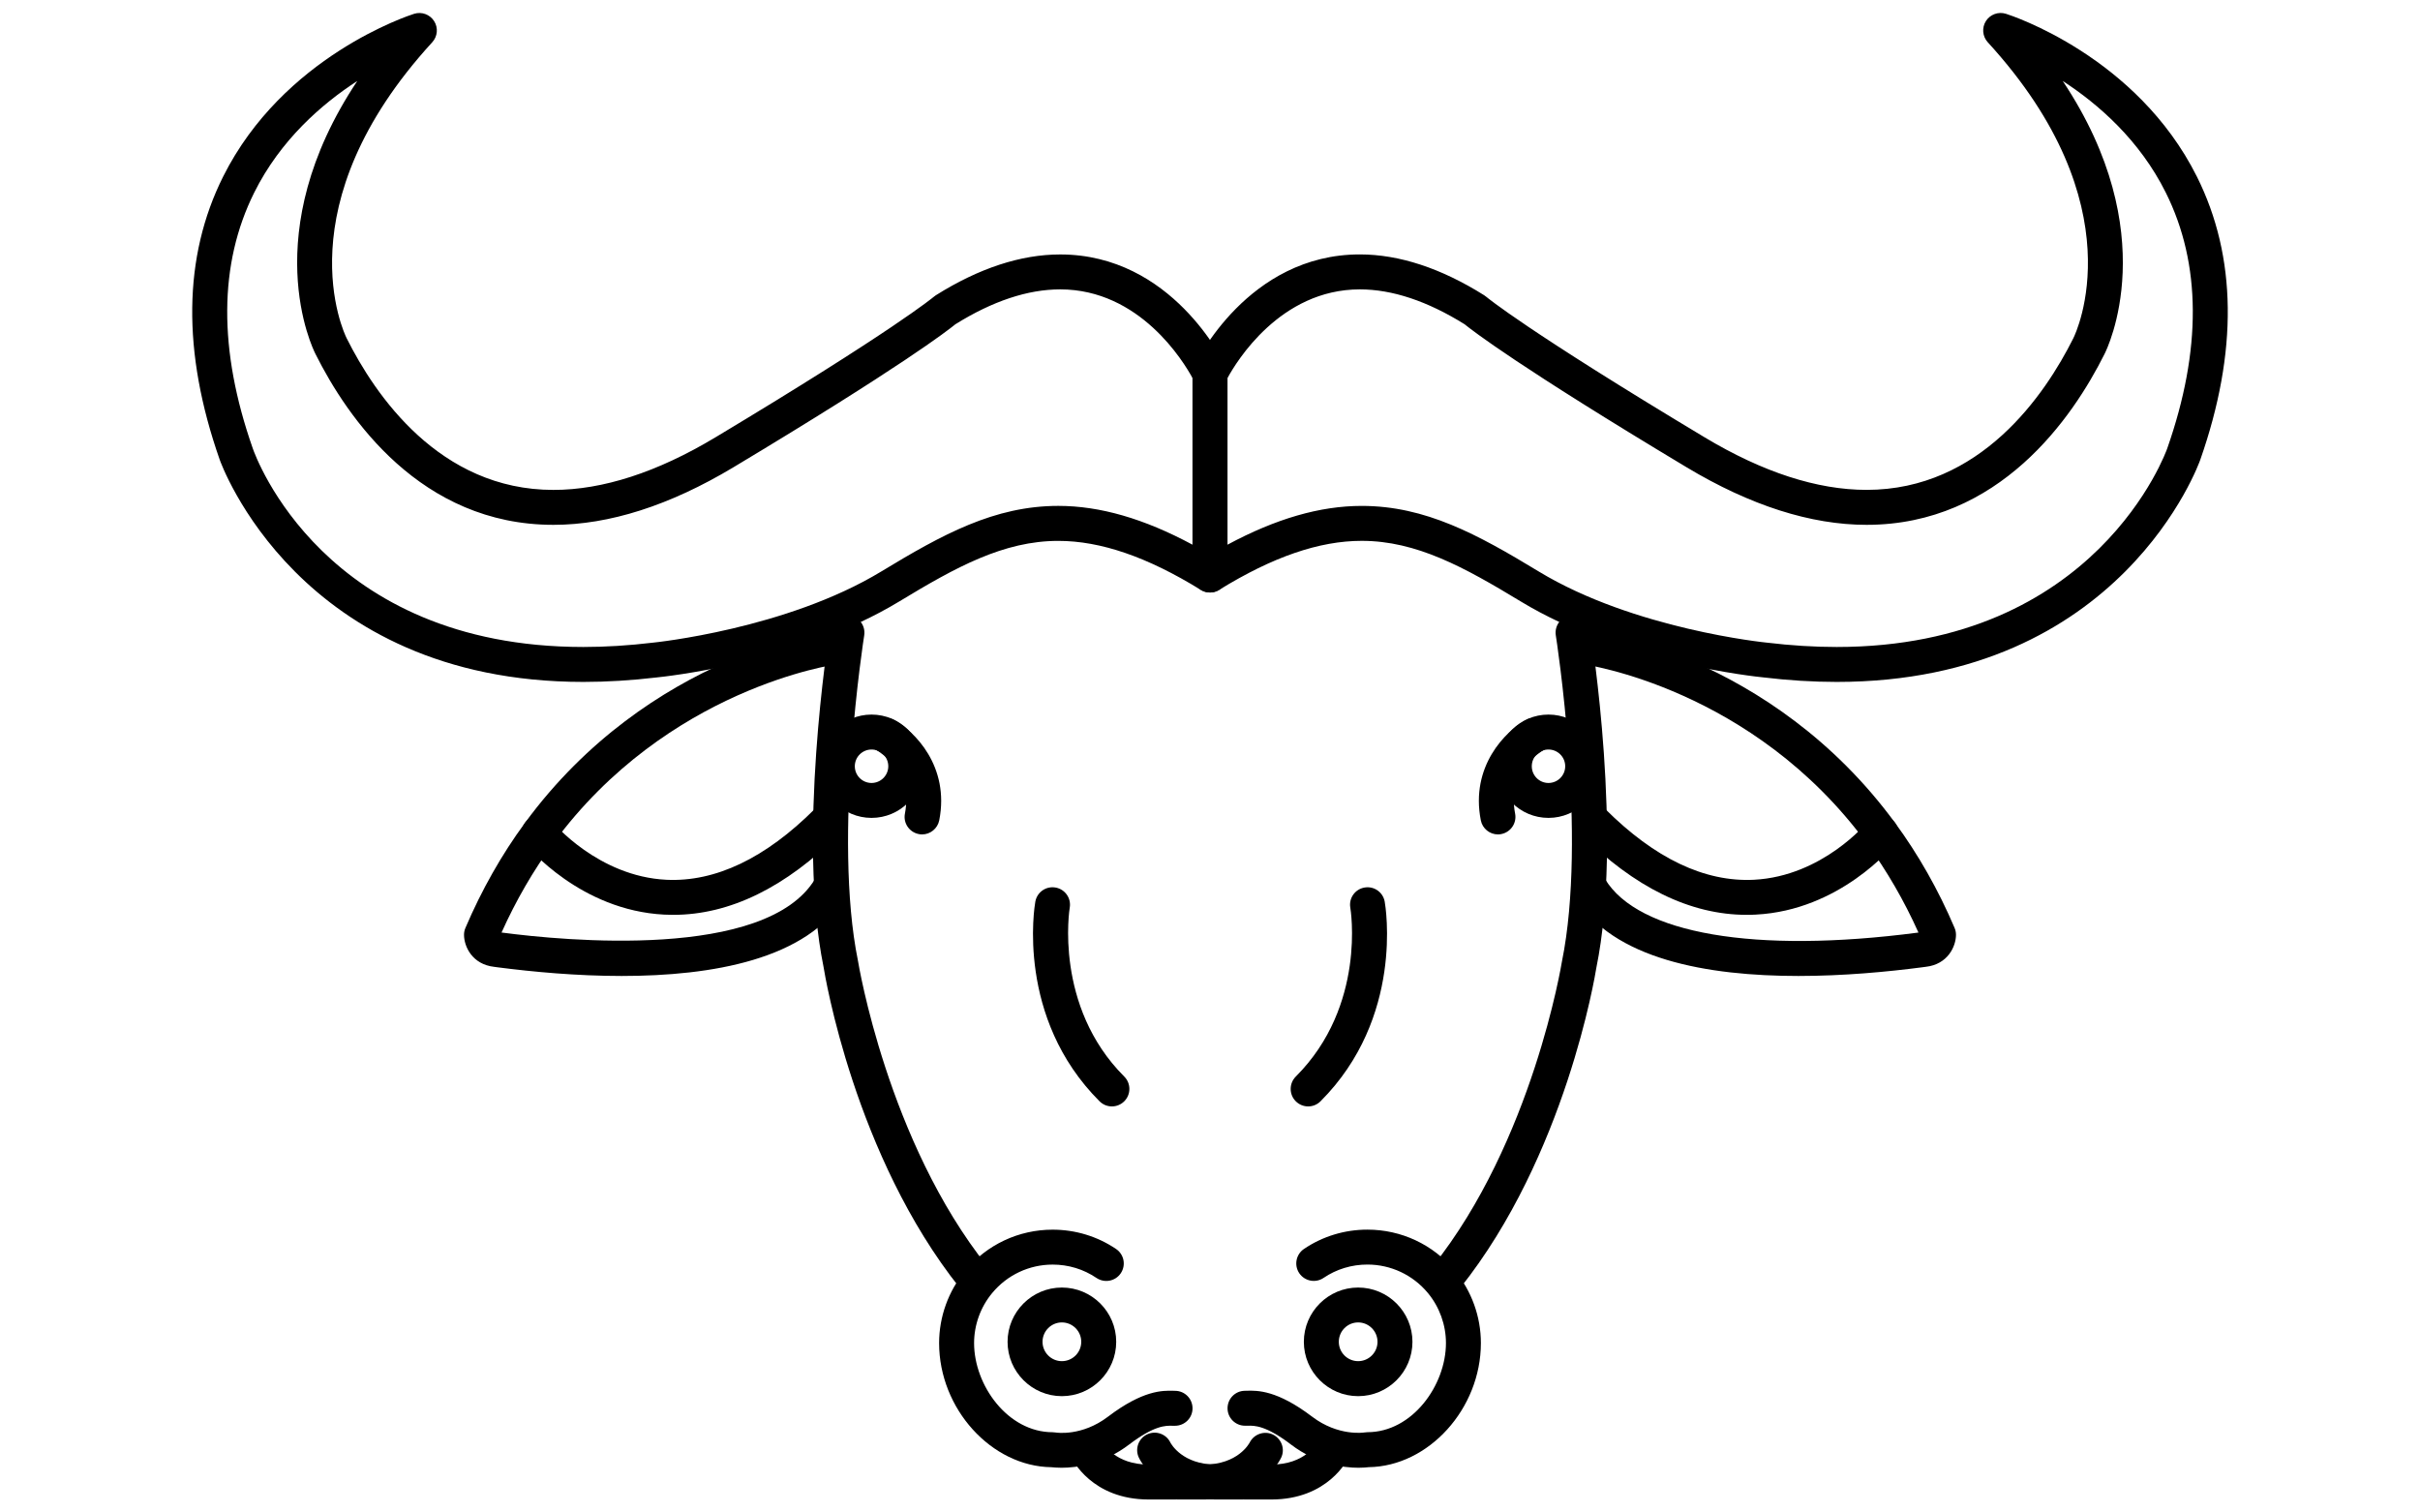 <?xml version="1.0" encoding="utf-8"?>
<!-- Generator: Adobe Illustrator 16.0.0, SVG Export Plug-In . SVG Version: 6.00 Build 0)  -->
<!DOCTYPE svg PUBLIC "-//W3C//DTD SVG 1.1//EN" "http://www.w3.org/Graphics/SVG/1.1/DTD/svg11.dtd">
<svg version="1.1" id="Layer_1" xmlns="http://www.w3.org/2000/svg" xmlns:xlink="http://www.w3.org/1999/xlink" x="0px" y="0px"
	 width="128px" height="80px" viewBox="0 0 128 80" enable-background="new 0 0 128 80" xml:space="preserve">
<g>
	<path d="M51.503,68.489c-0.272,0-0.54-0.12-0.723-0.35c-5.585-6.999-7.155-16.59-7.22-16.993
		c-1.401-6.867,0.254-17.385,0.325-17.83c0.082-0.505,0.558-0.85,1.058-0.767c0.504,0.082,0.847,0.555,0.767,1.06
		c-0.017,0.105-1.672,10.631-0.331,17.205c0.022,0.136,1.571,9.561,6.846,16.172c0.317,0.4,0.252,0.981-0.146,1.299
		C51.908,68.423,51.705,68.489,51.503,68.489z"/>
	<path d="M46.854,43.55"/>
	<path d="M48.772,44.135c-0.06,0-0.118-0.006-0.179-0.019c-0.501-0.1-0.828-0.584-0.729-1.084c0.437-2.225-1.388-3.286-1.464-3.329
		c-0.442-0.25-0.604-0.813-0.357-1.255c0.246-0.444,0.802-0.607,1.249-0.364c1.07,0.584,2.949,2.445,2.387,5.304
		C49.591,43.827,49.205,44.135,48.772,44.135z"/>
	<path d="M46.098,43.261c-1.506,0-2.733-1.224-2.733-2.732c0-1.506,1.227-2.733,2.733-2.733c1.508,0,2.734,1.227,2.734,2.733
		C48.832,42.037,47.605,43.261,46.098,43.261z M46.098,39.644c-0.487,0-0.885,0.396-0.885,0.885c0,0.488,0.397,0.885,0.885,0.885
		c0.488,0,0.886-0.397,0.886-0.885C46.984,40.04,46.586,39.644,46.098,39.644z"/>
	<path d="M58.81,58.522c-0.236,0-0.472-0.091-0.652-0.271c-4.425-4.424-3.442-10.311-3.397-10.559
		c0.089-0.503,0.568-0.837,1.071-0.747c0.502,0.088,0.837,0.566,0.749,1.066l0,0c-0.01,0.052-0.844,5.204,2.884,8.932
		c0.361,0.361,0.361,0.946,0,1.308C59.283,58.432,59.046,58.522,58.81,58.522z"/>
	<path d="M56.165,73.847c-1.583,0-2.872-1.289-2.872-2.874c0-1.582,1.289-2.871,2.872-2.871c1.585,0,2.874,1.289,2.874,2.871
		C59.039,72.558,57.75,73.847,56.165,73.847z M56.165,69.947c-0.564,0-1.023,0.461-1.023,1.025c0,0.565,0.459,1.024,1.023,1.024
		c0.566,0,1.025-0.459,1.025-1.024C57.19,70.408,56.731,69.947,56.165,69.947z"/>
	<path d="M56.148,77.634c-0.247,0-0.433-0.018-0.538-0.029c-3.171-0.042-5.938-3.092-5.938-6.563c0-1.395,0.491-2.756,1.384-3.832
		c1.145-1.381,2.828-2.169,4.621-2.169c1.202,0,2.362,0.352,3.354,1.021c0.425,0.287,0.535,0.861,0.25,1.284
		c-0.286,0.425-0.861,0.533-1.283,0.25c-0.686-0.465-1.487-0.708-2.32-0.708c-1.24,0-2.406,0.548-3.198,1.504
		c-0.618,0.743-0.958,1.687-0.958,2.65c0,2.227,1.778,4.713,4.157,4.713c0.054,0,0.109,0.006,0.163,0.015
		c0.047,0.01,1.388,0.208,2.758-0.834c1.856-1.411,2.897-1.387,3.456-1.374l0.096,0.003c0.51,0,0.924,0.413,0.924,0.926
		c0,0.509-0.414,0.922-0.924,0.922h-0.139c-0.354-0.01-0.953-0.025-2.296,0.996C58.334,77.457,56.934,77.634,56.148,77.634z"/>
	<path d="M62.15,79.313h-1.392c-3.013,0-4.042-2.127-4.085-2.218c-0.217-0.461-0.018-1.013,0.445-1.229
		c0.459-0.215,1.003-0.021,1.223,0.433c0.036,0.07,0.636,1.166,2.417,1.166h1.392c0.51,0,0.924,0.413,0.924,0.926
		C63.074,78.899,62.66,79.313,62.15,79.313z"/>
	<path d="M63.683,79.313h-1.392c-0.512,0-0.925-0.413-0.925-0.922c0-0.513,0.413-0.926,0.925-0.926h1.392
		c1.8,0,2.392-1.12,2.417-1.166c0.228-0.451,0.78-0.639,1.232-0.419c0.452,0.224,0.648,0.761,0.435,1.215
		C67.725,77.186,66.693,79.313,63.683,79.313z"/>
	<path d="M32.881,51.622c-2.38,0-4.698-0.218-6.551-0.457l-0.185-0.025c-1.176-0.129-1.602-1.088-1.602-1.696
		c0-0.126,0.025-0.25,0.075-0.364c0.856-2.007,1.915-3.878,3.152-5.56c6.54-8.92,16.184-10.331,16.668-10.179l-0.288,0.878
		l0.115,0.917c-0.088,0.012-8.972,1.249-15.006,9.474c-1.052,1.435-1.97,3.02-2.732,4.716l0.042,0.003
		c3.224,0.425,13.945,1.471,16.538-2.832c0.262-0.44,0.832-0.578,1.268-0.316c0.437,0.262,0.578,0.831,0.314,1.269
		C42.704,50.746,37.668,51.622,32.881,51.622z"/>
	<path d="M35.608,48.389c-0.158,0-0.316-0.003-0.475-0.012c-4.438-0.227-7.219-3.586-7.336-3.73
		c-0.322-0.395-0.263-0.976,0.135-1.298c0.395-0.322,0.976-0.263,1.298,0.132l0,0c0.023,0.027,2.406,2.878,6.017,3.053
		c2.591,0.124,5.242-1.137,7.86-3.755c0.361-0.361,0.946-0.361,1.307,0c0.362,0.358,0.362,0.946,0,1.306
		C41.556,46.942,38.596,48.389,35.608,48.389z"/>
	<path d="M30.857,36.069c-0.002,0-0.002,0-0.002,0c-15.076-0.001-19.196-11.642-19.236-11.76C9.624,18.615,9.684,13.577,11.8,9.345
		c3.182-6.364,9.822-8.526,10.102-8.614c0.4-0.127,0.833,0.032,1.059,0.384c0.226,0.353,0.184,0.813-0.099,1.121
		c-7.898,8.624-4.668,15.37-4.527,15.653c1.499,3,4.912,8.024,10.937,8.024c2.61,0,5.492-0.934,8.564-2.778
		c9.45-5.671,11.53-7.417,11.55-7.433c0.034-0.029,0.073-0.059,0.11-0.082c2.282-1.434,4.496-2.161,6.579-2.161
		c5.915,0,8.647,5.682,8.76,5.925c0.06,0.122,0.089,0.256,0.089,0.392v10.639c0,0.336-0.183,0.645-0.475,0.808
		c-0.292,0.164-0.65,0.155-0.935-0.022c-2.828-1.744-5.294-2.592-7.538-2.592c-2.897,0-5.415,1.388-8.407,3.201
		c-5.395,3.272-12.543,3.993-12.845,4.023C33.415,35.988,32.105,36.069,30.857,36.069z M18.898,4.283
		c-1.875,1.216-4.066,3.12-5.453,5.906c-1.876,3.765-1.903,8.313-0.079,13.518c0.15,0.437,3.776,10.513,17.488,10.514
		c0,0,0,0,0.002,0c1.177,0,2.411-0.077,3.67-0.228c0.09-0.009,7.058-0.715,12.086-3.765c3.241-1.966,5.989-3.47,9.365-3.47
		c2.199,0,4.534,0.673,7.099,2.053v-8.813c-0.465-0.857-2.782-4.692-7-4.692c-1.715,0-3.581,0.621-5.544,1.846
		c-0.403,0.33-2.847,2.229-11.744,7.567c-3.365,2.019-6.565,3.041-9.516,3.041c-7.019,0.002-10.9-5.664-12.588-9.042
		C16.54,18.437,13.538,12.328,18.898,4.283z"/>
	<path d="M76.498,68.489c-0.202,0-0.406-0.066-0.575-0.204c-0.399-0.317-0.465-0.898-0.146-1.299
		c5.284-6.62,6.823-16.036,6.838-16.129c1.35-6.617-0.308-17.143-0.324-17.248c-0.08-0.505,0.262-0.978,0.768-1.06
		c0.503-0.083,0.977,0.262,1.058,0.767c0.071,0.444,1.728,10.962,0.319,17.868c-0.058,0.365-1.628,9.956-7.213,16.955
		C77.038,68.369,76.771,68.489,76.498,68.489z"/>
	<path d="M81.149,43.55"/>
	<path d="M79.23,44.135c-0.434,0-0.82-0.308-0.906-0.747c-0.563-2.859,1.314-4.72,2.386-5.304c0.447-0.244,1.009-0.08,1.254,0.369
		c0.243,0.446,0.08,1.005-0.364,1.25c-0.089,0.051-1.898,1.11-1.462,3.329c0.098,0.5-0.229,0.984-0.729,1.084
		C79.348,44.129,79.288,44.135,79.23,44.135z"/>
	<path d="M81.902,43.261c-1.505,0-2.732-1.224-2.732-2.732c0-1.506,1.228-2.733,2.732-2.733c1.507,0,2.734,1.227,2.734,2.733
		C84.637,42.037,83.409,43.261,81.902,43.261z M81.902,39.644c-0.487,0-0.882,0.396-0.882,0.885c0,0.488,0.395,0.885,0.882,0.885
		c0.488,0,0.886-0.397,0.886-0.885C82.788,40.04,82.391,39.644,81.902,39.644z"/>
	<path d="M69.192,58.522c-0.237,0-0.474-0.091-0.654-0.271c-0.361-0.361-0.361-0.946,0-1.308c3.75-3.751,2.893-8.877,2.884-8.929
		c-0.089-0.503,0.245-0.981,0.749-1.069c0.502-0.09,0.981,0.244,1.07,0.747c0.045,0.248,1.028,6.135-3.396,10.559
		C69.665,58.432,69.428,58.522,69.192,58.522z"/>
	<path d="M71.836,73.847c-1.584,0-2.872-1.289-2.872-2.874c0-1.582,1.288-2.871,2.872-2.871s2.872,1.289,2.872,2.871
		C74.708,72.558,73.42,73.847,71.836,73.847z M71.836,69.947c-0.565,0-1.023,0.461-1.023,1.025c0,0.565,0.458,1.024,1.023,1.024
		c0.564,0,1.024-0.459,1.024-1.024C72.86,70.408,72.4,69.947,71.836,69.947z"/>
	<path d="M71.854,77.634c-0.787,0-2.187-0.177-3.569-1.227c-1.341-1.021-1.941-1.006-2.294-0.996h-0.139
		c-0.511,0-0.924-0.413-0.924-0.922c0-0.513,0.413-0.926,0.924-0.926l0.095-0.003c0.563-0.013,1.6-0.037,3.457,1.374
		c1.377,1.048,2.744,0.838,2.757,0.834c0.056-0.009,0.109-0.015,0.165-0.015c2.377,0,4.154-2.486,4.154-4.713
		c0-0.966-0.341-1.907-0.956-2.65c-0.793-0.956-1.96-1.504-3.198-1.504c-0.833,0-1.637,0.243-2.322,0.708
		c-0.422,0.285-0.996,0.172-1.283-0.25c-0.284-0.423-0.174-0.997,0.25-1.284c0.991-0.669,2.151-1.021,3.355-1.021
		c1.791,0,3.476,0.788,4.62,2.169c0.893,1.076,1.382,2.438,1.382,3.832c0,3.472-2.766,6.521-5.937,6.563
		C72.286,77.616,72.1,77.634,71.854,77.634z"/>
	<path d="M67.243,79.313h-1.392c-0.511,0-0.924-0.413-0.924-0.922c0-0.513,0.413-0.926,0.924-0.926h1.392
		c1.8,0,2.393-1.12,2.417-1.166c0.23-0.451,0.781-0.639,1.233-0.419c0.452,0.224,0.647,0.761,0.434,1.215
		C71.285,77.186,70.254,79.313,67.243,79.313z"/>
	<path d="M65.713,79.313h-1.394c-3.013,0-4.042-2.127-4.084-2.218c-0.217-0.461-0.017-1.013,0.444-1.229
		c0.46-0.215,1.004-0.021,1.225,0.433c0.036,0.07,0.635,1.166,2.415,1.166h1.394c0.509,0,0.923,0.413,0.923,0.926
		C66.636,78.899,66.222,79.313,65.713,79.313z"/>
	<path d="M95.121,51.622c-4.788,0-9.822-0.874-11.81-4.173c-0.264-0.438-0.122-1.004,0.314-1.269
		c0.438-0.262,1.004-0.124,1.27,0.316c1.749,2.901,7.93,3.959,16.535,2.835l0.042-0.006c-0.762-1.696-1.678-3.278-2.731-4.716
		c-6.033-8.225-14.916-9.461-15.005-9.474l0.118-0.913l-0.003-0.005l-0.289-0.878c0.492-0.157,10.131,1.261,16.669,10.179
		c1.235,1.682,2.297,3.553,3.151,5.56c0.049,0.114,0.075,0.238,0.075,0.364c0,0.608-0.427,1.567-1.601,1.696l-0.187,0.025
		C99.818,51.404,97.502,51.622,95.121,51.622z"/>
	<path d="M92.391,48.389c-2.985,0-5.945-1.446-8.805-4.305c-0.36-0.359-0.36-0.947,0-1.306c0.359-0.361,0.945-0.361,1.306,0
		c2.628,2.625,5.276,3.888,7.883,3.755c3.624-0.187,5.972-3.022,5.996-3.053c0.321-0.395,0.904-0.454,1.3-0.132
		c0.396,0.322,0.456,0.903,0.134,1.298c-0.116,0.145-2.898,3.504-7.336,3.73C92.71,48.386,92.551,48.389,92.391,48.389z"/>
	<path d="M97.146,36.069c-1.251,0-2.559-0.081-3.89-0.241c-0.282-0.027-7.432-0.747-12.827-4.02c-2.99-1.813-5.51-3.201-8.406-3.201
		c-2.245,0-4.709,0.848-7.537,2.592c-0.286,0.177-0.645,0.186-0.936,0.022c-0.293-0.163-0.475-0.472-0.475-0.808V19.774
		c0-0.135,0.03-0.27,0.088-0.392c0.113-0.243,2.848-5.925,8.763-5.925c2.082,0,4.296,0.728,6.577,2.161
		c0.04,0.024,0.079,0.053,0.115,0.085c0.016,0.013,2.095,1.759,11.546,7.43c3.073,1.844,5.953,2.778,8.564,2.778
		c6.024,0,9.438-5.024,10.936-8.021c0.142-0.286,3.372-7.032-4.527-15.656c-0.28-0.308-0.321-0.768-0.097-1.121
		c0.226-0.352,0.661-0.509,1.058-0.384c0.283,0.088,6.921,2.25,10.102,8.614c2.115,4.232,2.177,9.27,0.179,14.973
		C116.342,24.427,112.224,36.069,97.146,36.069z M72.023,26.759c3.376,0,6.125,1.503,9.367,3.47
		c5.036,3.055,11.992,3.756,12.063,3.762c1.281,0.154,2.518,0.23,3.693,0.23c13.767,0,17.45-10.399,17.486-10.505
		c1.827-5.214,1.801-9.762-0.077-13.527c-1.387-2.786-3.577-4.688-5.452-5.906c5.359,8.045,2.357,14.154,2.21,14.443
		c-1.685,3.37-5.564,9.034-12.584,9.034c-2.949,0-6.151-1.022-9.515-3.041c-8.897-5.338-11.343-7.238-11.746-7.567
		c-1.964-1.225-3.828-1.846-5.542-1.846c-4.218,0-6.535,3.833-7.002,4.692v8.813C67.489,27.432,69.823,26.759,72.023,26.759z"/>
</g>
</svg>
